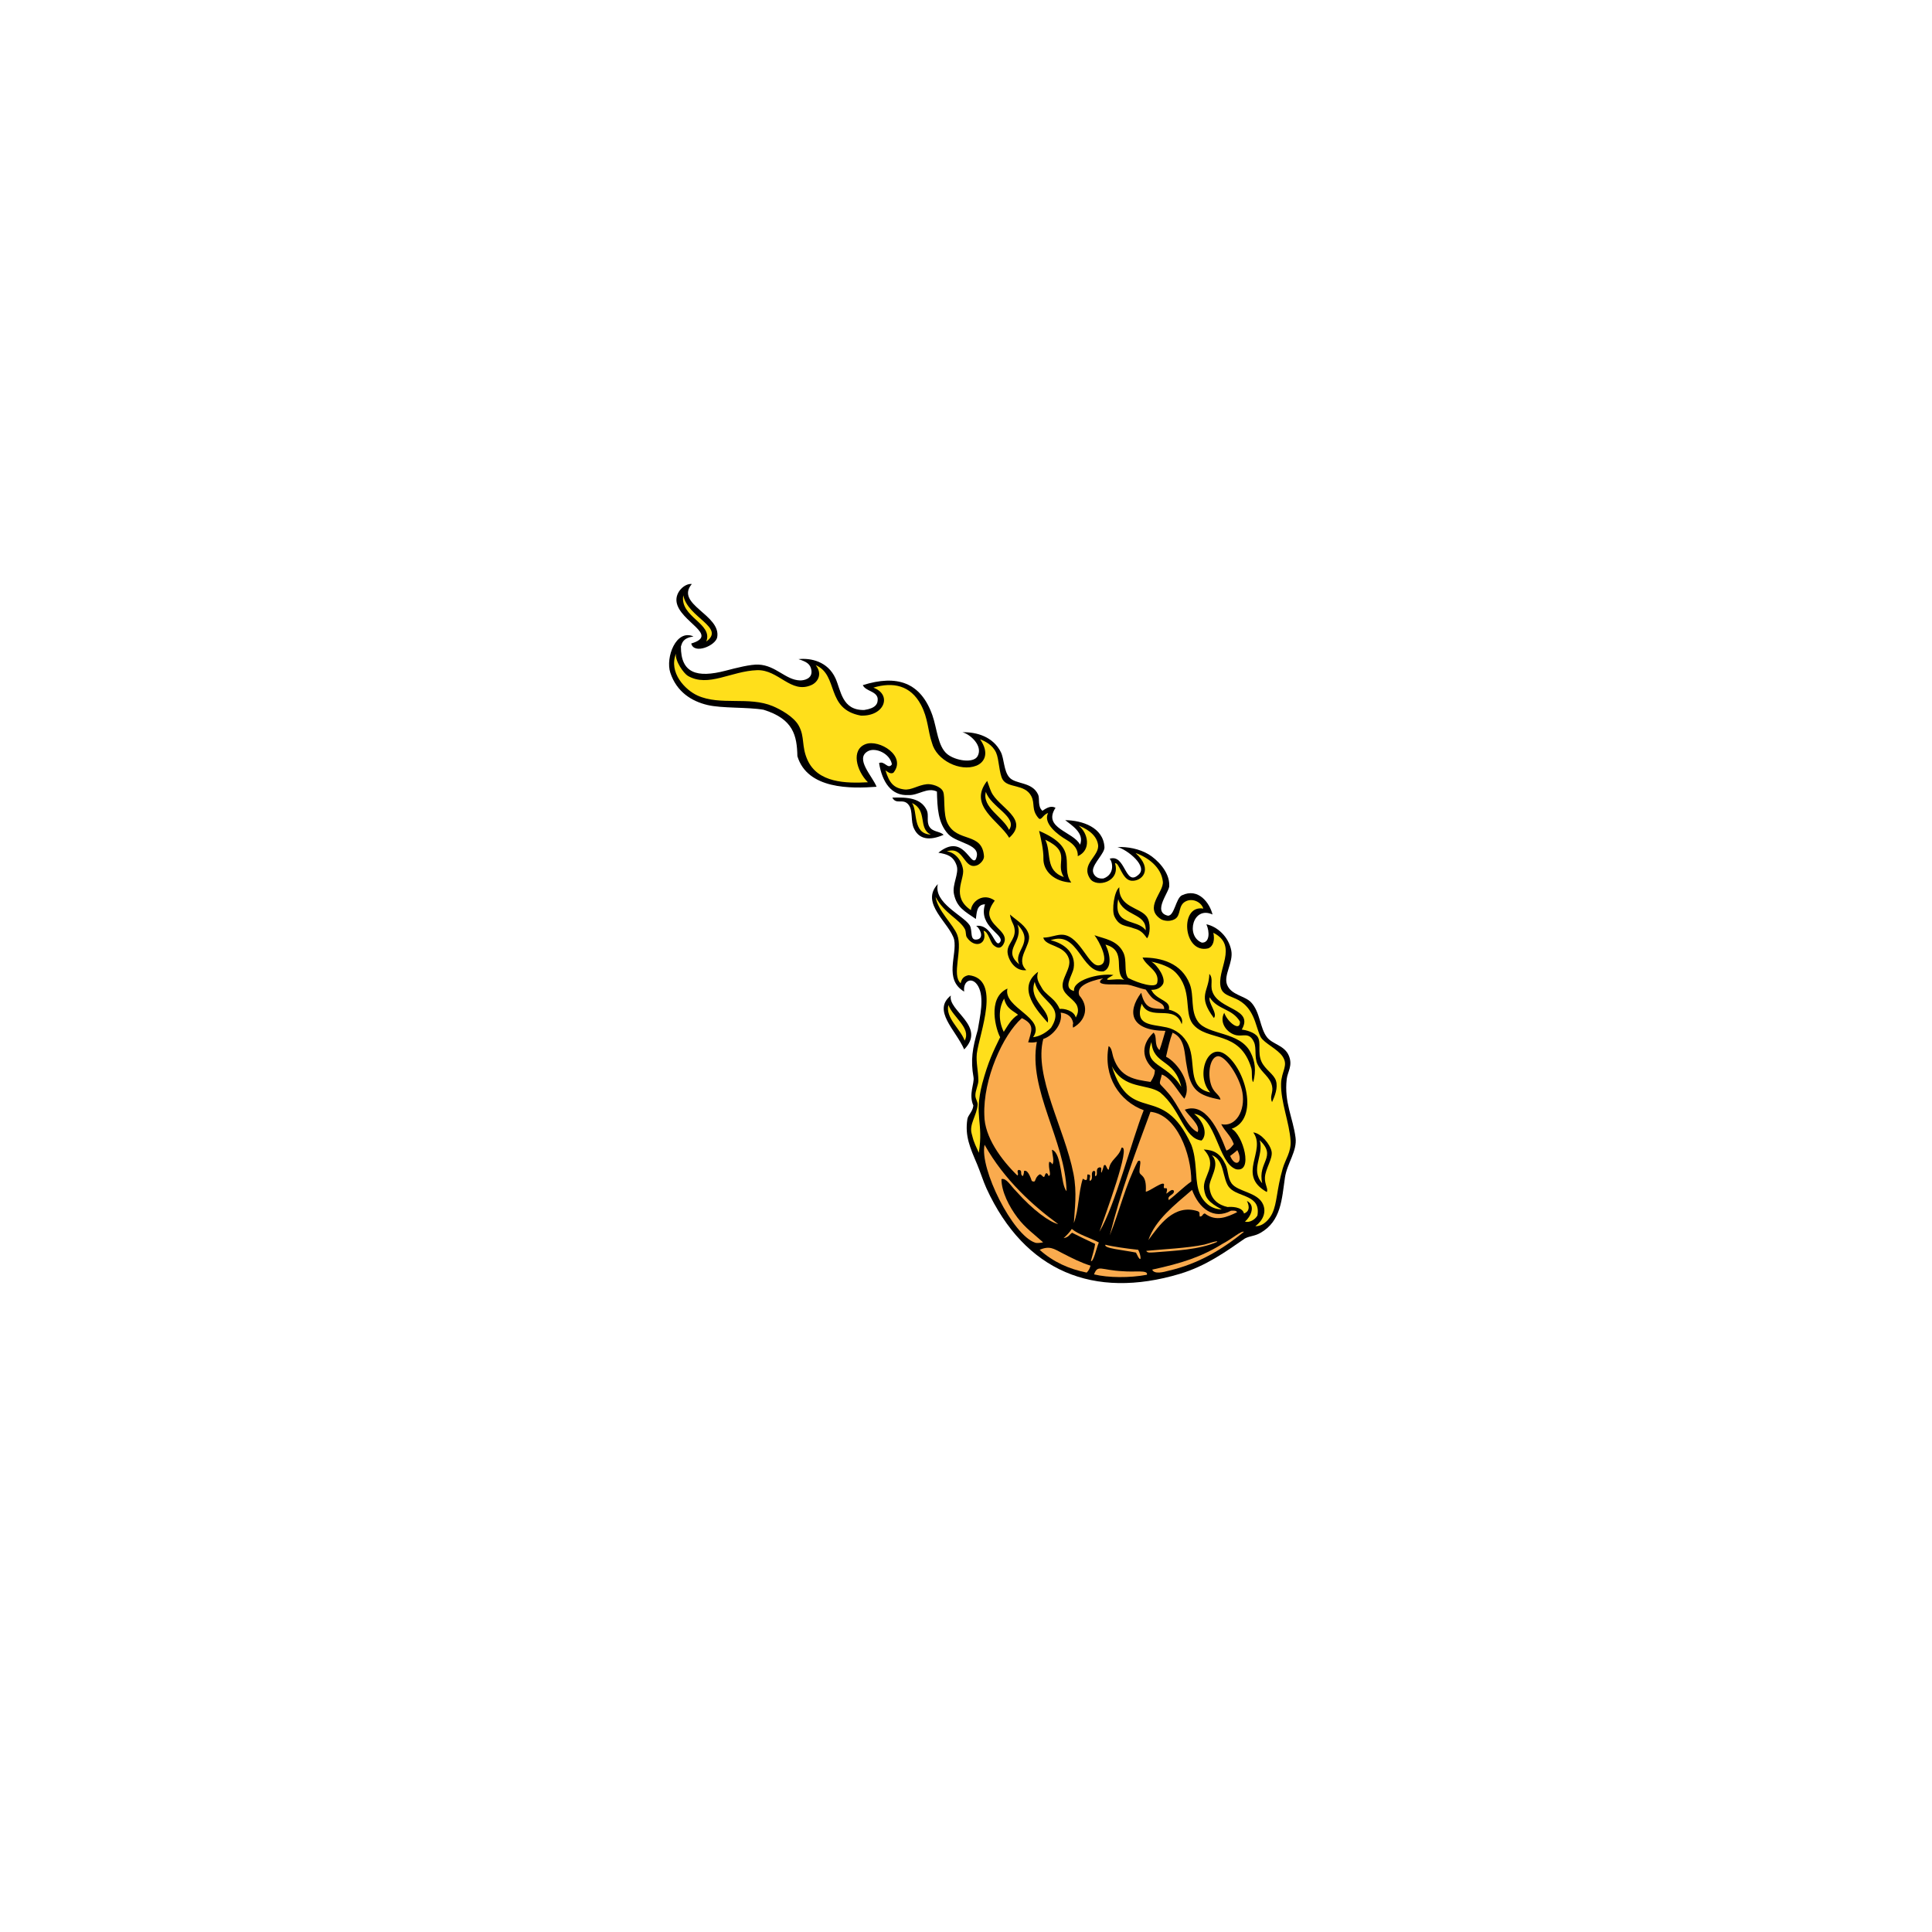 <svg xmlns="http://www.w3.org/2000/svg" xmlns:xlink="http://www.w3.org/1999/xlink" width="500" height="500"><svg xmlns="http://www.w3.org/2000/svg" xmlns:xlink="http://www.w3.org/1999/xlink" height="344" width="216" x="147px" y="102px">
<svg y="auto" x="auto" xmlns="http://www.w3.org/2000/svg" xmlns:xlink="http://www.w3.org/1999/xlink" version="1.0" id="Layer_1" width="215" height="279" viewBox="0 0 612 792" enable-background="new 0 0 612 792" xml:space="preserve" preserveAspectRatio="none"><g>
<g>
	<path fill-rule="evenodd" clip-rule="evenodd" d="M227.311,288.45c-2.989-7.733-16.275-20.677-6.342-26.14   c5.471-3.009,16.219,1.631,17.637,9.663c-2.872,4.219-5.465-2.927-9.451-0.918c2.258,13.735,8.896,24.298,21.76,23.483   c7.001,0.428,13.763-6.029,20.854-2.554c0.347,11.892,0.651,23.026,8.405,31.344c6.738,7.051,25.61,7.31,20.119,18.61   c-4.01,4.722-9.229-19.841-27.448-5.026c6.254,1.043,11.105,2.297,13.48,9.527c1.894,5.762-3.476,13.868-2.018,20.791   c2.088,9.92,7.919,12.725,16.152,18.358c0.628-3.717,0.262-10.73,6.733-10.787c-5.216,16.614,14.792,22.155,11.134,27.688   c-3.989,5.428-5.44-13.336-17.625-11.84c3.155,2.192,5.779,8.885,0.974,9.94c-6.271,1.375-3.3-6.65-5.852-10.49   c-4.789-7.208-26.638-16.29-23.403-30.129c-13.459,14.118,8.894,28.67,12.059,40.857c2.238,11.322-7.773,29.182,7.366,38.111   c-1.077-8.24,6.12-11.373,10.306-3.959c4.775,8.455,1.251,22.457-0.296,32.107c-3.922,13.352-5.374,22.234-3.14,34.719   c0.843,4.541-3.788,12.424-0.107,20.859c-0.483,4.547-3.936,6.895-4.415,9.994c-1.92,12.41,2.021,21,7.211,33.201   c2.276,5.352,4.584,12.729,6.92,17.779c28.187,60.973,78.979,81.576,142.355,62.666c19.472-5.809,34.121-16.473,47.983-26.02   c4.057-2.033,6.989-1.58,11.417-4.082c15.343-8.678,15.754-24.928,18.061-40.604c1.545-10.496,9.125-19.471,7.814-29.387   c-1.956-14.83-8.452-25.68-6.511-42.99c0.6-5.34,4.56-9.76,1.652-17.012c-3.156-7.877-12.116-8.463-16.215-13.785   c-5.249-6.818-4.952-18.412-11.639-25.553c-4.671-4.988-14.918-5.312-17.799-13.178c-2.569-7.01,4.8-16.254,3.178-24.877   c-1.949-10.361-10.467-17.719-18.347-19.334c2.535,5.633,2.426,13.746-3.358,13.475c-12.146-4.771-6.6-27.341,7.873-20.669   c-2.069-8.379-10.344-19.952-22.68-14.032c-4.387,2.403-5.373,14.922-10.117,14.933c-12.192-2.686,1.697-18.118,0.912-22.312   c0.311-10.028-9.233-19.268-15.328-22.863c-6.759-3.988-15.448-5.601-22.771-5.258c6.76,1.598,23.265,14.321,15.176,20.552   c-9.739,8.496-9.34-15.863-20.972-11.957c2.206,2.164,3.981,11.323-4.455,14.45c-5.472,0.709-8.119-3.301-7.864-6.104   c0.486-5.352,8.753-12.508,8.495-16.901c-0.854-14.573-16.348-19.642-28.909-19.809c4.628,3.71,14.367,9.489,10.926,18.03   c-4.835-9.663-27.908-12.067-18.058-27.118c-3.212-1.718-6.302-0.14-9.631,2.216c-3.762-3.178-1.845-8.918-3.17-11.854   c-4.388-9.708-16.628-7.386-21.277-12.75c-4.118-4.754-3.744-13.67-6.214-18.539c-5.733-11.306-17.728-14.813-28.347-14.582   c5.649,1.387,15.346,9.839,11.274,17.503c-2.98,5.61-16.456,3.396-22.378-1.41c-7.057-5.727-7.519-18.78-10.966-28.54   c-8.583-24.303-26.145-30.03-51.272-22.15c2.041,4.442,9.708,4.293,10.912,9.455c0.477,4.255-1.397,7.544-9.829,8.803   c-16.477,0.398-17.148-14.382-21.204-23.264c-5.699-12.485-18.242-15.068-27.25-14.094c5.726,1.915,8.766,3.361,9.509,8.173   c0.959,6.22-5.469,7.55-8.416,7.462c-10.601-0.316-17.75-11.015-30.486-11.621c-5.865-0.28-16.38,2.41-24.343,4.487   c-20.933,5.458-33.002,1.924-32.881-17.814c0.893-2.638,1.419-6.157,9.244-7.358c-12.857-5.688-20.71,15.558-17.082,26.58   c4.722,14.342,15.92,21.031,27.237,23.753c10.877,2.617,29.599,1.466,41.473,3.525c22.127,6.813,24.592,19.162,24.928,34.093   C176.354,290.426,208.585,289.893,227.311,288.45L227.311,288.45z M90.77,183.207c2.057,8.297,18.061,1.525,19.146-4.628   c2.915-16.493-31.339-24.156-18.706-39.079c-5.051-0.655-12.42,5.852-11.225,13.276C82.334,167.341,111.869,176.875,90.77,183.207   L90.77,183.207z M238.902,296.424c3.026,5.639,8.026,0.093,12.07,5.37c3.367,4.392,1.193,12.134,4.018,17.562   c3.571,7.486,10.985,9.054,21.708,4.397c-2.897-2.794-7.961-1.915-10.487-5.979c-2.293-3.69-0.267-8.574-1.886-12.013   C260.039,296.651,250.02,296.06,238.902,296.424L238.902,296.424z M282.025,441.805c-13.869,11.033,3.414,25.053,9.841,39.604   C308.502,464.367,279.519,453.031,282.025,441.805L282.025,441.805z"/>
	<path fill-rule="evenodd" clip-rule="evenodd" fill="#FAAB4E" d="M339.119,476.193c-0.053,0.047-0.101,0.094-0.154,0.141   c2.267-8.344,5.488-13.086-4.628-17.891c-14.017,12.229-28.62,44.938-27.646,71.234c0.086,16.121,12.484,32.832,24.315,44.336   c1.55-0.844-1.16-3.586,1.16-4.086c3.041,0.486,0.502,2.943,2.618,4.451c0.755,0.537,1.35-3.777,1.139-3.689   c1.536-0.646,3.428,0.482,5.751,7.41c3.733,1.588,1.275-1.906,5.645-4.828c1.581-0.736,3.086,3.762,3.907,0.869   c0.875-3.082,2.212-1.629,2.748,0.184c2.662-0.215-0.483-5.424,0.51-10.244c0.979-0.227,1.836,0.883,2.32,1.768   c1.589-2.143,0.041-6.85-0.304-10.729c7.53,2.254,6.202,25.621,10.782,30.43c-0.94-37.309-28.56-74.635-21.904-109.674   C343.252,476.428,341.18,476.443,339.119,476.193L339.119,476.193z"/>
	<path fill-rule="evenodd" clip-rule="evenodd" fill="#FAAB4E" d="M350.138,473.701c-7.227,27.162,15.7,65.756,22.211,98.984   c2.771,14.145,0.841,25.98,0.294,36.279c3.783-10.148,3.268-22.207,6.594-32.559c3.51,2.221,3.097,0.543,3.355-3.107   c3.733-0.236,0.995,2.604,1.827,4.756c3.203-1.422,0.042-5.678,2.625-7.377c2.581-0.221,0.507,2.734,1.522,3.963   c2.501-1.516-0.676-5.559,2.928-6.584c2.583-0.223,0.507,2.734,1.523,3.963c0.607-1.701,1.282-3.373,1.649-5.182   c1.92-2.277,1.997,3.188,3.701,2.867c1.104-7.674,7.166-8.639,9.412-16.094c7.42-2.379-12.205,49.711-16.301,61.764   c11.519-19.059,24.012-67.773,32.628-89.285c-17.887-6.615-29.996-24.799-25.875-47.053c2.424,0.939,2.65,5.873,3.612,8.494   c4.932,14.588,15.672,16.049,27.304,17.758c2.421-3.791,2.987-5.451,3.213-8.588c-8.016-6.125-12.084-17.262-1.017-27.625   c3.055,3.117-0.015,8.881,4.386,12.838c1.958-5.359,2.778-8.992,4.371-14.145c-25.653-0.195-28.598-13.66-17.834-27.994   c2.908,12.879,8.889,11.326,16.887,11.996c0.354-4.635-5.964-5.127-9.219-8.697c-1.72-1.777-2.83-3.568-4.294-5.623   c-5.764-1.215-10.237-3.32-13.86-3.654c-1.696-0.158-11.567-0.131-13.374-0.162c-2.128-0.035-10.553-0.301-4.188-4.49   c-11.2,2.25-20.107,6.082-17.567,12.65c7.157,7.9,5.116,18.26-4.575,23.635c-0.293-1.199-0.22-2.275,0.057-3.293   c-0.819-4.891-4.337-7.219-9.181-7.756C364.77,463.188,356.325,471.854,350.138,473.701L350.138,473.701z"/>
	<path fill-rule="evenodd" clip-rule="evenodd" fill="#FFDF1B" d="M101.864,181.731c5.176-13.362-19.736-17.884-16.938-33.929   C87.995,164.157,116.296,171.398,101.864,181.731L101.864,181.731z"/>
	<path fill-rule="evenodd" clip-rule="evenodd" fill="#FFDF1B" d="M307.831,292.181c-3.098,11.331,12.79,18.612,17.068,27.918   C331.609,310.72,311.262,303.204,307.831,292.181L307.831,292.181z"/>
	<path fill-rule="evenodd" clip-rule="evenodd" fill="#FFDF1B" d="M351.592,327.368c4.746,9.476-0.498,22.668,13.693,27.408   C358.413,344.416,371.577,336.799,351.592,327.368L351.592,327.368z"/>
	<path fill-rule="evenodd" clip-rule="evenodd" fill="#FFDF1B" d="M331.042,389.634c5.067,13.03-11.819,18.436,1.385,29.29   C327.614,408.895,344.323,403.068,331.042,389.634L331.042,389.634z"/>
	<path fill-rule="evenodd" clip-rule="evenodd" fill="#FFDF1B" d="M405.327,371.001c-4.068,20.312,13.978,14.039,20.248,22.921   C426.177,380.926,409.068,383.864,405.327,371.001L405.327,371.001z"/>
	<path fill-rule="evenodd" clip-rule="evenodd" fill="#FFDF1B" d="M280.224,448.779c-2.429,9.32,9.134,17.92,11.971,26.178   C297.266,465.828,283.613,457.842,280.224,448.779L280.224,448.779z"/>
	<path fill-rule="evenodd" clip-rule="evenodd" fill="#FFDF1B" d="M321.268,444.059c-3.383,5.725-4.863,15.162-0.256,24.441   c2.799-4.23,5.295-9.381,10.502-12.543C328.149,453.061,323.076,451.752,321.268,444.059L321.268,444.059z"/>
	<path fill-rule="evenodd" clip-rule="evenodd" fill="#FAAB4E" d="M445.368,469.111c-2.156,5.586-3.134,10.414-4.808,17.658   c8.253,4.129,19.837,20.037,13.451,30.881c-5.239-5.955-9.766-15.34-16.558-17.803c-2.161,9.143-2.889,4.52,5.095,14.02   c6.831,7.666,13.594,25.268,21.279,28.291c2.336-5.094-6.394-11.641-9.454-16.459c15.105-5.602,24.634,14.217,30.661,30.07   c2.755-1.186,3.482-2.416,5.428-4.814c-2.354-6.525-6.454-9.129-9.263-14.637c10.571,2.412,17.961-9.752,15.616-23.287   c-1.973-11.389-12.687-27.631-18.404-26.592c-5.932,1.078-7.598,14.424-4.094,22.498c2.019,4.65,5.796,5.93,6.338,9.393   c-16.271-3.066-21.938-6.76-24.748-24.154C453.918,484.758,455.073,473.441,445.368,469.111L445.368,469.111z"/>
	<path fill-rule="evenodd" clip-rule="evenodd" fill="#FFDF1B" d="M429.817,475.998c-6.78,18.193,11.367,15.082,21.986,33.016   C446.817,487.963,431.151,493.127,429.817,475.998L429.817,475.998z"/>
	<path fill-rule="evenodd" clip-rule="evenodd" fill="#FAAB4E" d="M429.09,527.238c-10.866,29.391-22.02,58.846-29.962,90.758   c7.23-18.033,11.654-37.197,20.661-54.441c3.217-1.852,1.235,3.264,1.193,7.551c-0.036,3.736,5.488,1.406,4.653,14.768   c2.065,0.438,14.312-9.229,13.41-4.609c-1.001,5.127,3.8-1.561,1.712,6.078c1.416-0.541,3.791-3.906,5.549-2.133   c0.787,3.199-5.33,3.326-3.722,6.889c5.862-4.402,10.523-9.34,16.59-13.654C459.264,558.246,448.449,529.246,429.09,527.238   L429.09,527.238z"/>
	<path fill-rule="evenodd" clip-rule="evenodd" fill="#FAAB4E" d="M493.084,555.408c-1.666,1.447-3.173,2.721-5.29,4.244   C491.428,568.58,497.966,564.779,493.084,555.408L493.084,555.408z"/>
	<path fill-rule="evenodd" clip-rule="evenodd" fill="#FAAB4E" d="M371.115,613.293c-1.363,2.244-3.897,4.871-6.039,6.768   c3.982-0.713,4.122-2.594,6.284-3.953c1.726,0.936,14.323,7.033,16.955,8.201c-0.368,3.232-2.023,8.553-3.122,12.586   c1.973,0.824,3.982-9.322,5.857-13.656C384.179,619.57,376.383,617.611,371.115,613.293L371.115,613.293z"/>
	<path fill-rule="evenodd" clip-rule="evenodd" fill="#FAAB4E" d="M347.451,628.652c10.024,8.986,21.768,14.107,34.63,16.719   c1.64-1.576,2.269-3.139,2.852-5.096c-7.08-2.205-13.432-5.395-21.157-9.379C358.102,627.973,354.742,625.393,347.451,628.652   L347.451,628.652z"/>
	<path fill-rule="evenodd" clip-rule="evenodd" fill="#FAAB4E" d="M395.901,624.898c-1.538,2.697,12.769,3.811,22.496,5.777   c4.674,9.975,3.771,1.699,1.632-2.059C411.516,627.73,400.9,626.217,395.901,624.898L395.901,624.898z"/>
	<path fill-rule="evenodd" clip-rule="evenodd" fill="#FAAB4E" d="M387.499,646.678c10.483,2.545,26.312,2.674,38.934,0.291   c1.427-3.783-9.599-1.834-17.539-2.59C392.363,643.627,390.383,639.18,387.499,646.678L387.499,646.678z"/>
	<path fill-rule="evenodd" clip-rule="evenodd" fill="#FAAB4E" d="M482.208,624.184c-15.722,9.74-29.993,14.254-51.834,19.008   c1.437,3.643,8.548,1.771,12.133,0.795c21.767-5.018,39.398-15.541,55.436-28.578C495.831,614.502,489.802,620.236,482.208,624.184   L482.208,624.184z"/>
	<path fill-rule="evenodd" clip-rule="evenodd" fill="#FFDF1B" d="M253.412,300.424c4.383,6.113,0.125,22.604,13.893,23.188   C257.597,319.109,265.188,305.714,253.412,300.424L253.412,300.424z"/>
	<path fill-rule="evenodd" clip-rule="evenodd" fill="#FFDF1B" d="M409.771,430.301c-8.537-6.078,2.506-21.459-13.833-25.898   c4.067,8.365,4.441,17.406-1.532,19.693c-16.641,1.383-18.194-30.393-38.877-22.883c10.739,2.428,18.643,9.943,16.989,20.375   c-0.894,5.625-8.472,14.809,0.284,16.922c-1.266-7.779,17.83-13.24,28.982-11.789C390.237,433.029,403.008,428.686,409.771,430.301   L409.771,430.301z"/>
	<path fill-rule="evenodd" clip-rule="evenodd" fill="#FAAB4E" d="M306.868,551.443c-3.852,17.432,20.718,66.537,37.297,71.961   c1.558,0.508,4.443,0.045,5.842-0.26c-6.351-5.768-13.114-10.463-18.95-18.219c-6.071-8.064-11.722-18.908-11.758-28.234   c3.6-1.064,6.814,4.939,10.605,8.662c12.804,14.389,25.018,23.012,31.212,24.4C342.923,596.477,321.546,577.551,306.868,551.443   L306.868,551.443z"/>
	<path fill-rule="evenodd" clip-rule="evenodd" fill="#FFDF1B" d="M509.571,548.1c3.243,11.406-7.249,21.303,1.83,31.633   C507.807,563.984,522.53,560.586,509.571,548.1L509.571,548.1z"/>
	<path fill-rule="evenodd" clip-rule="evenodd" fill="#FAAB4E" d="M425.988,629.41c0.763,1.775,3.612,1.135,5.669,1.115   c15.881-1.262,33.353-1.959,46.466-7.689c1.367-1.527-7.793,1.625-9.33,1.953C456.466,627.43,438.066,628.178,425.988,629.41   L425.988,629.41z"/>
	<path fill-rule="evenodd" clip-rule="evenodd" fill="#FFDF1B" d="M442.634,452.184c5.41,1.277,11.288,4.992,9.444,10.711   c-5.238-15.314-23.438-1.49-29.446-15.07c-5.556,16.348,7.007,14.883,18.53,17.443c6.443,1.436,12.708,5.873,15.911,12.994   c5.982,13.307-1.45,31.117,16.085,34.762c-11.117-11.938-2.24-37.34,11.106-27.924c14.815,10.453,25.182,47.289,4.616,54.635   c8.252,4.102,16.396,32.537,3.224,29.697c-13.402-4.641-14.52-38.646-30.854-40.725c8.317,6.76,9.581,15.891,5.448,19.641   c-13.038-1.479-15.157-22.723-30.546-35.369c-10.064-6.723-26.445-1.941-35.528-19.254c13.981,44.496,37.135,10.797,58.535,57.738   c4.27,11.291,2.668,23.186,5.096,32.525c1.994,7.674,7.967,14.832,17.344,14.967c-10.001-5.336-12.127-8.629-13.038-15.02   c-1.351-9.5,10.933-17.211-0.233-29.025c7.783,0.447,12.264,3.047,16.094,11.105c2.016,4.238,1.459,9.723,4.386,13.781   c4.601,6.377,19.375,6.305,23.288,15.615c2.377,5.658-0.096,11.666-5.737,15.854c6.029,0.256,10.689-5.619,12.478-9.449   c3.672-7.863,3.007-16.711,7.657-32.861c2.012-6.984,6.319-12.131,5.8-20.426c-0.835-13.326-7.297-28.486-6.998-41.893   c0.206-9.297,5.626-13.283,1.157-19.99c-3.723-5.588-13.434-9.68-16.147-14.283c-1.208-2.051-2.295-6.164-3.363-9.121   c-7.386-24.238-22.964-17.139-25.954-26.924c-3.749-13.029,13.449-30.975-5.596-40.612c1.123,5.047,0.178,9.87-3.783,11.463   c-18.513,4.352-21.354-32.263-3.613-29.222c-1.312-4.492-7.373-7.752-12.474-5.539c-6.538,2.833-3.509,10.497-8.541,13.289   c-4.647,2.578-9.482,0.467-9.939,0.181c-13.352-8.391,1.973-19.897,1.168-27.744c-1.106-10.789-11.446-18.075-20.099-20.996   c13.552,12.268,4.302,21.186-3.228,20.323c-6.887-0.789-8.752-13.7-11.932-12.835c4.354,13.824-13.745,18.259-18.339,11.357   c-7.216-10.842,7.132-16.545,5.861-24.997c-1.239-8.262-10.207-12.449-14.294-13.99c6.917,5.319,9.618,17.879-0.647,22.46   c0.238-4.291-1.773-8.248-8.306-12.023c-6.312-3.649-17.54-12.121-13.562-19.672c-3.765,0.931-4.973,6.111-7.087,3.698   c-5.435-6.288-2.36-10.576-5.299-16.16c-4.821-9.134-17.312-5.603-21.133-12.247c-2.594-4.479-2.556-14.753-4.771-19.652   c-2.72-6.009-8.516-8.527-11.829-9.86c7.249,10.367,3.089,17.147-2.783,19.438c-11.876,4.633-29.375-3.986-32.653-16.81   c-3.071-8.792-2.769-17.923-8.088-27.907c-7.709-14.463-20.719-16.983-35.081-12.634c13.892,5.027,8.453,21.119-9.189,20.546   c-26.223-4.749-16.119-29.77-33.296-37.073c5.252,6.54,1.508,12.531-3.076,14.585c-15.238,6.828-24.131-11.439-40.142-10.89   c-19.132,0.657-35.939,12.888-50.95,4.178c-2.947-1.711-9.575-10.904-8.773-16.317c-5.54,14.051,6.913,26.72,15.936,30.783   c16.818,7.577,37.819,0.432,55.388,7.775c5.44,2.273,15.506,7.652,19.202,14.457c4.535,8.345,1.829,14.866,6.309,24.929   c7.629,17.137,28.54,17.37,44.569,16.539c-8.542-8.518-12.582-23.984-1.632-28.038c9.981-3.693,30.426,8.749,20.431,21.032   c-2.343,1.326-4.455-0.913-5.844-1.73c2.834,9.164,5.905,12.892,13.629,13.988c5.39,0.767,10.26-3.182,16.909-3.84   c3.086-0.305,10.216,1.371,11.931,5.497c1.637,3.938-0.204,16.202,3.229,23.16c7.179,14.544,25.649,6.212,26.877,24.41   c0.041,2.986-3.312,5.793-4.819,6.401c-10.318,4.162-9.621-14.592-22.606-10.072c5.856,0.54,10.871,6.129,11.998,13.239   c1.162,7.348-9.061,19.877,5.777,29.88c0.561-6.29,9.001-13.146,17.567-7.006c-1.438,2.131-5.045,6.744-3.783,11.461   c2.31,8.641,15.062,12.315,10.09,20.75c-1.97,3.34-4.511,2.865-7.186,0.555c-2.676-2.311-3.853-10.13-7.379-10.558   c3.328,9.822-6.36,13.525-12.298,4.796c-0.965-1.418-0.447-3.777-1.341-5.854c-3.856-7.463-15.09-11.445-21.695-23.832   c1.61,10.249,13.059,20.246,15.964,27.854c4.204,11.009-4.363,29.378,2.505,35.558c0.784-3.393,2.2-5.15,5.873-5.926   c24.431,2.598,7.979,42.471,6.045,57.629c-0.638,6.486,1.019,12.559,1.152,19.572c0.065,3.418-2.39,7.664-2.208,11.488   c0.109,2.324,1.815,4.408,1.654,6.484c-0.616,7.936-6.376,14.438-4.397,21.232c1.399,4.803,0.536,3.854,5.28,14.055   c3.581-22.84-3.678-26.475,2.475-50.697c4.465-16.439,8.161-23.781,13.243-34.203c-2.711-4.611-10.154-28.76,5.377-35.729   c-3.473,14.281,28.999,21.33,18.87,35.725c4.99-0.537,9.763-3.432,13.219-6.914c10.807-16.732-8.478-18.609-12.027-33.758   c-5.104,13.832,12.079,20.549,9.563,29.957c-6.745-7.742-23.713-25.195-7.061-37.32c-1.452,4.912-0.186,6.918,3.234,12.65   c1.575,2.643,6.382,6.074,8.466,8.328c2.029,2.195,3.359,4.305,4.158,6.285c3.273-0.43,10.708,1.266,11.9,6.352   c1.235-2.311,2.314-4.795,1.074-8.303c-1.728-4.885-9.064-7.689-10.544-13.232c-1.806-6.762,6.612-14.717,4.397-21.707   c-3.296-10.396-17.185-8.807-18.877-15.486c5.7,0.023,10.28-2.623,14.857-2.076c12.824,1.535,18.767,24.348,26.63,22.377   c8.313-1.748-0.454-17.863-3.765-22.064c7.057,2.611,16.817,3.506,21.277,12.75c2.899,6.012,0.177,14.295,3.529,18.66   c7.614,3.93,20.429,7.752,21.401,3.605c2.019-8.896-7.78-11.699-10.786-18.602c13.643-0.098,28.688,4.008,34.75,19.402   c3.433,8.719,0.27,19.686,6.089,27.684c7.303,10.037,30.7,7.074,38.65,22.453c3.516,6.799,4.236,13.594,2.066,21.951   c-1.606-1.457-0.584-7.414-1.409-10.176c-8.537-28.539-32.712-19.188-43.271-32.705c-6.614-8.758,0.244-24.809-12.732-37.871   c-3.713-3.748-11.099-6.477-17.657-7.705c4.534,2.455,11.163,12.549,8.387,16.729c-2.007,3.018-5.059,3.986-8.462,3.951   c0.531,0.859,0.971,1.682,1.423,2.236C435.715,445.557,444.155,445.898,442.634,452.184L442.634,452.184z M339.417,397.006   c2.176,8.086-10.474,17.809-1.776,26.156c-7.444,1.025-12.598-6.004-13.715-12.018c-1.276-6.852,5.691-9.975,5.126-17.435   c-0.357-4.728-2.507-5.194-3.472-11.404C330.845,386.972,337.683,390.562,339.417,397.006L339.417,397.006z M518.308,556.367   c1.04,5.197-4.598,12.742-4.917,19.137c-0.253,5.059,2.665,8.41,1.372,10.67c-22.527-12.676-0.002-30.111-9.966-43.779   C510.436,542.893,517.22,550.924,518.308,556.367L518.308,556.367z M474.646,438.754c4.475,13.777,30.806,12.402,21.697,28.057   c2.783,0.328,9.43,1.941,11.683,5.354c2.806,4.25-0.239,11.549,2.822,18.188c2.757,5.979,9.131,9.145,10.674,14.064   c1.638,5.219-0.921,11.395-2.878,15.693c-1.98-4.402,1.117-6.893,0.003-11.828c-1.533-6.795-7.458-9.443-10.665-15.918   c-2.554-5.156-0.608-11.834-2.616-16.279c-3.387-7.498-7.93-4.115-12.865-5.066c-6.737-1.299-13.149-9.182-9.08-16.527   c2.291,6.719,11.934,14.426,11.583,6.467c-5.761-9.703-16.387-8.473-22.311-17.811c-1.34,4.004,6.18,11.949,3.105,15.184   c-12.529-16.588-3.561-19.252-3.344-32.381C475.66,429.326,472.928,434.072,474.646,438.754L474.646,438.754z M426.188,383.68   c3.314,4.308,2.72,13.538,0.351,16.097c-3.098-4.462-5.394-6.144-9.509-7.236c-6.157-2.411-10.904-1.226-14.499-8.869   c-2.133-4.532-0.171-18.482,3.603-21.401C405.52,376.972,420.984,376.912,426.188,383.68L426.188,383.68z M370.739,358.818   c-12.408-0.54-20.8-8.342-20.517-17.728c0.179-5.912-1.98-15.358-3.178-20.229C378.053,333.992,361.836,346.609,370.739,358.818   L370.739,358.818z M311.704,291.971c5.014,11.575,28.867,20.165,13.307,33.963c-7.322-12.473-30.694-23.421-16.228-41.804   C309.946,287.168,310.383,288.919,311.704,291.971L311.704,291.971z"/>
	<path fill-rule="evenodd" clip-rule="evenodd" fill="#FAAB4E" d="M488.477,599.869c-12.763,6.934-23.679-1.525-28.756-15.266   c-13.074,11.273-27.145,22.104-32.206,36.941c8.058-10.984,18.933-26.857,36.408-21.27c2.066,0.938,0.853,1.957,1.523,3.963   c2.493-0.203,1.625-1.904,3.659-2.316c8.327,6.387,16.525,2.568,23.803-0.9C492.127,599.59,490.483,599.889,488.477,599.869   L488.477,599.869z"/>
	<path fill-rule="evenodd" clip-rule="evenodd" fill="#FFDF1B" d="M474.352,559.164c6.747,7.113-2.237,17.385-1.826,23.248   c0.783,9.621,7.136,13.395,13.396,14.795c2.165-0.268,10.819-0.439,12.065,4.756c3.562-1.293,4.521-4.377,2.157-9.236   c6.958,3.441,2.401,12.182-1.468,15.121c3.221,1.176,7.649-1.486,9.208-4.449c2.627-15.326-14.04-13.201-20.542-20.309   C481.861,577.092,483.967,562.383,474.352,559.164L474.352,559.164z"/>
</g>
</g></svg>
</svg></svg>
